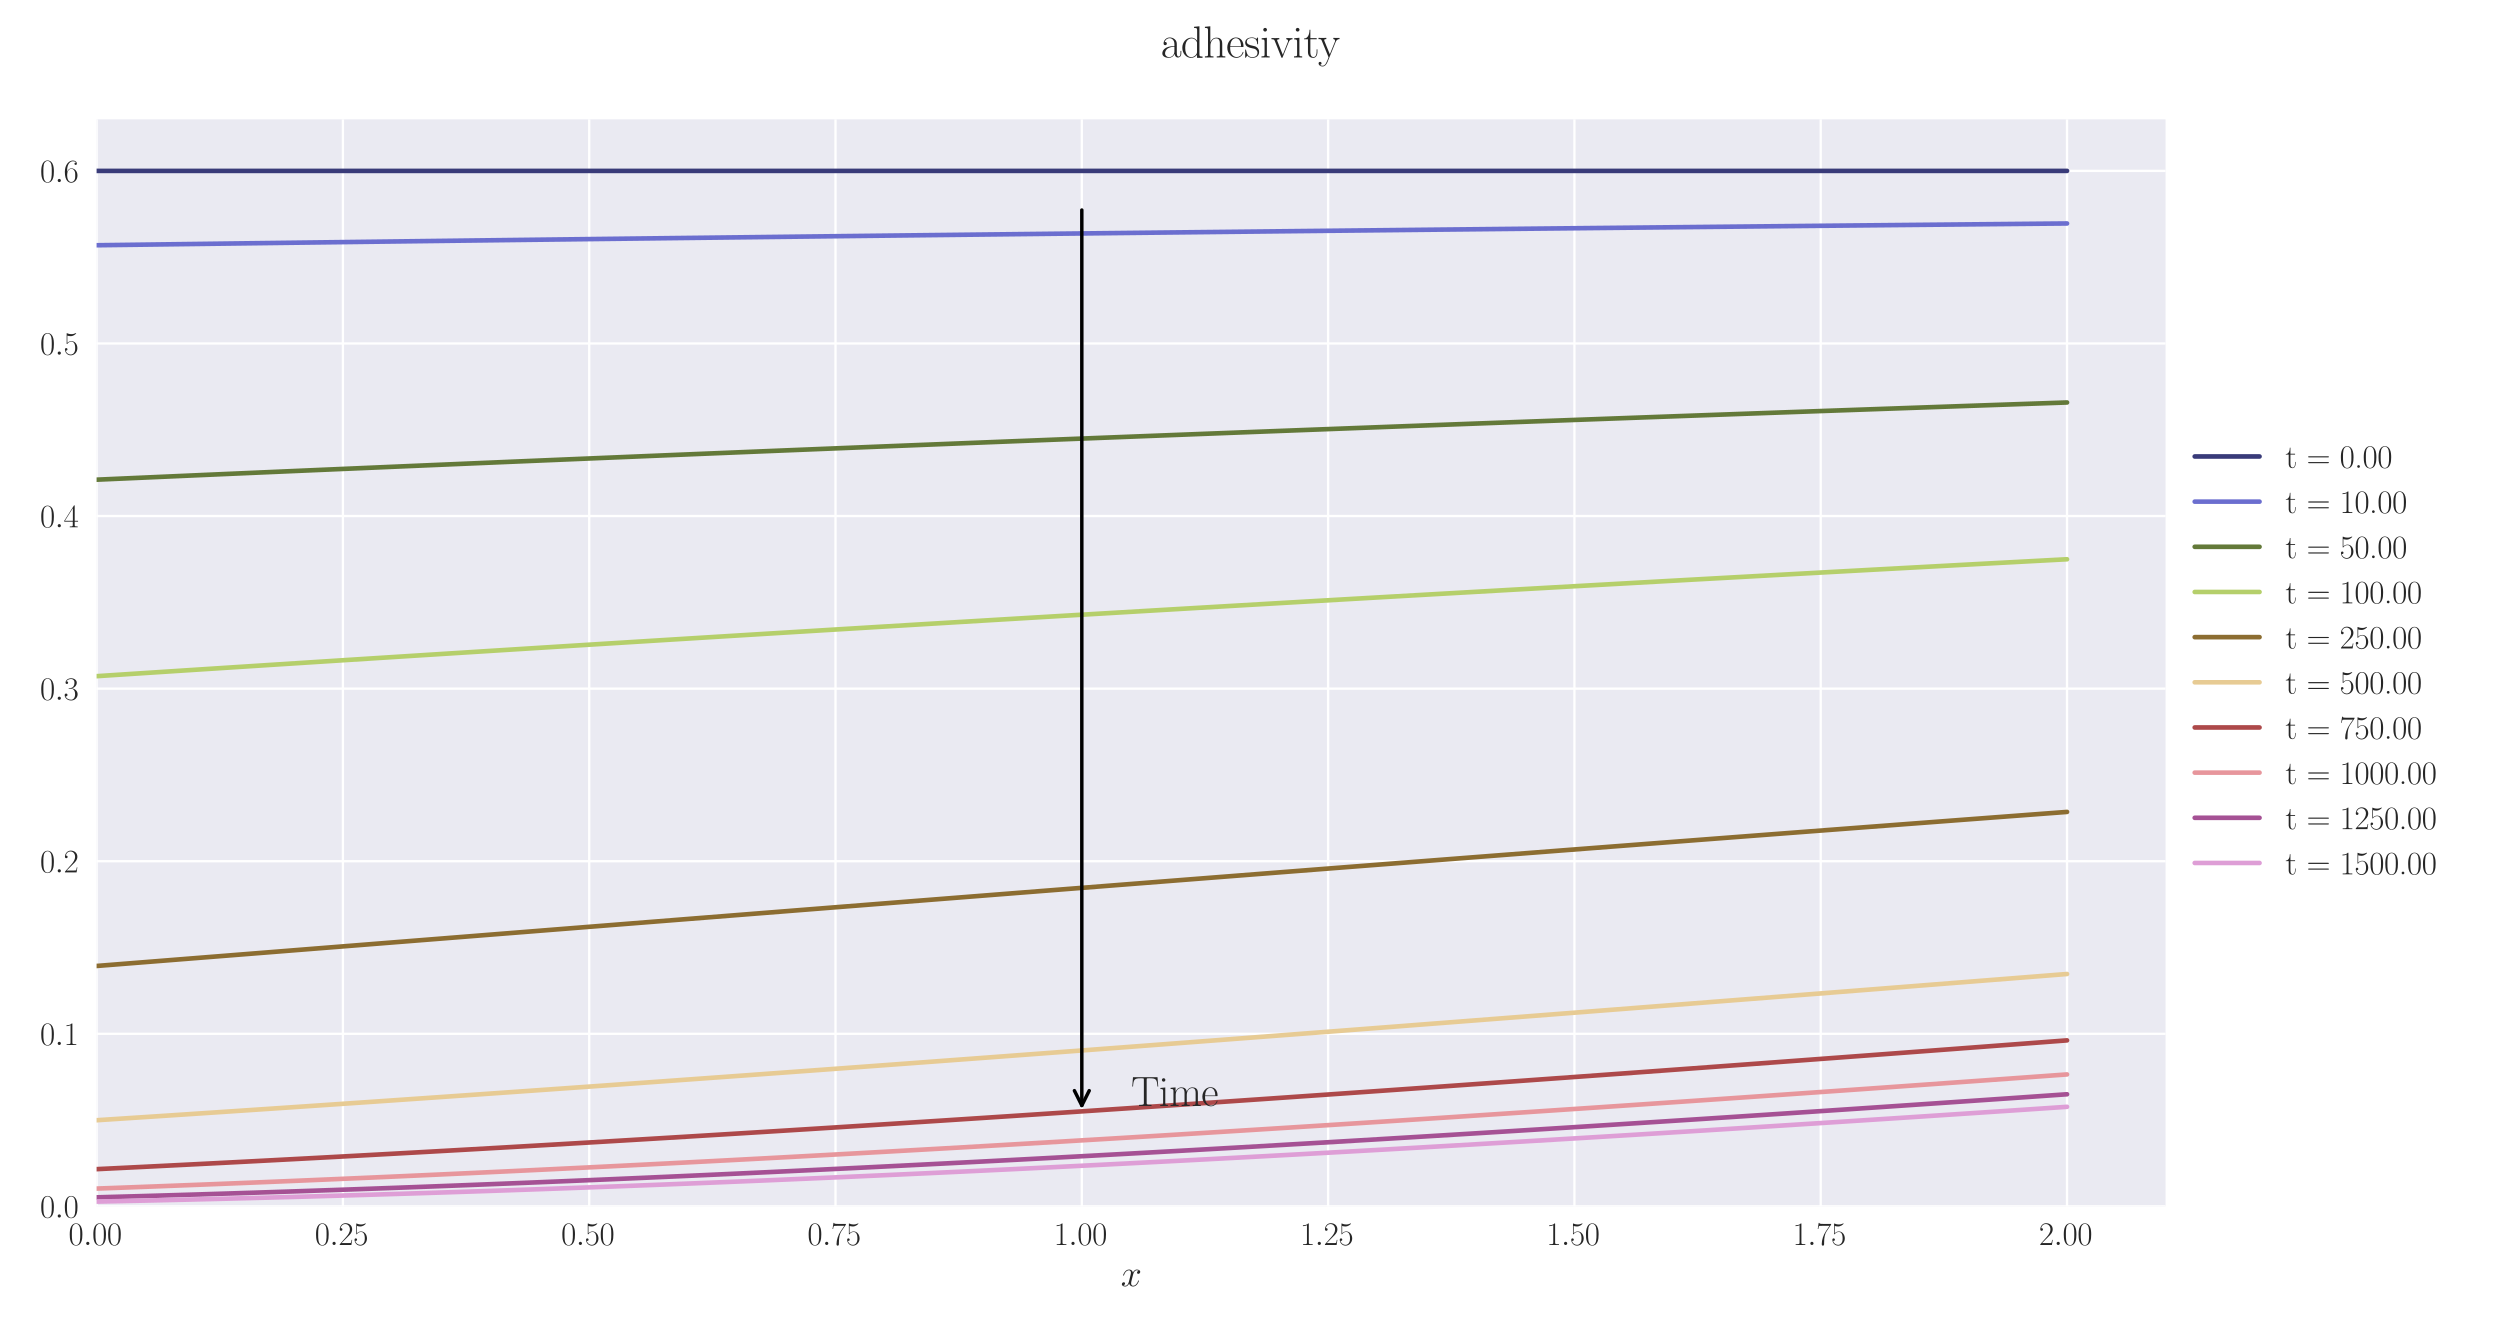 <?xml version="1.0" encoding="utf-8" standalone="no"?>
<!DOCTYPE svg PUBLIC "-//W3C//DTD SVG 1.1//EN"
  "http://www.w3.org/Graphics/SVG/1.1/DTD/svg11.dtd">
<svg xmlns:xlink="http://www.w3.org/1999/xlink" width="1080pt" height="576pt" viewBox="0 0 1080 576" xmlns="http://www.w3.org/2000/svg" version="1.1">
 <defs>
  <style type="text/css">*{stroke-linejoin: round; stroke-linecap: butt}</style>
 </defs>
 <g id="figure_1">
  <g id="patch_1">
   <path d="M 0 576 
L 1080 576 
L 1080 0 
L 0 0 
z
" style="fill: #ffffff"/>
  </g>
  <g id="axes_1">
   <g id="patch_2">
    <path d="M 41.731 521.153 
L 935.518 521.153 
L 935.518 51.564 
L 41.731 51.564 
z
" style="fill: #eaeaf2"/>
   </g>
   <g id="matplotlib.axis_1">
    <g id="xtick_1">
     <g id="line2d_1">
      <path d="M 41.731 521.153 
L 41.731 51.564 
" clip-path="url(#pbafe7e9261)" style="fill: none; stroke: #ffffff; stroke-linecap: round"/>
     </g>
     <g id="line2d_2"/>
     <g id="text_1">
      <!-- $\mathdefault{0.00}$ -->
      <g style="fill: #262626" transform="translate(29.591 537.839) scale(0.14 -0.14)">
       <defs>
        <path id="CMR17-30" d="M 2688 2025 
C 2688 2416 2682 3080 2413 3591 
C 2176 4039 1798 4198 1466 4198 
C 1158 4198 768 4058 525 3597 
C 269 3118 243 2524 243 2025 
C 243 1661 250 1106 448 619 
C 723 -39 1216 -128 1466 -128 
C 1760 -128 2208 -7 2470 600 
C 2662 1042 2688 1559 2688 2025 
z
M 1466 -26 
C 1056 -26 813 325 723 812 
C 653 1188 653 1738 653 2096 
C 653 2588 653 2997 736 3387 
C 858 3929 1216 4096 1466 4096 
C 1728 4096 2067 3923 2189 3400 
C 2272 3036 2278 2607 2278 2096 
C 2278 1680 2278 1169 2202 792 
C 2067 95 1690 -26 1466 -26 
z
" transform="scale(0.016)"/>
        <path id="CMMI12-3a" d="M 1178 307 
C 1178 492 1024 619 870 619 
C 685 619 557 466 557 313 
C 557 128 710 0 864 0 
C 1050 0 1178 153 1178 307 
z
" transform="scale(0.016)"/>
       </defs>
       <use xlink:href="#CMR17-30" transform="scale(0.996)"/>
       <use xlink:href="#CMMI12-3a" transform="translate(45.69 0) scale(0.996)"/>
       <use xlink:href="#CMR17-30" transform="translate(72.788 0) scale(0.996)"/>
       <use xlink:href="#CMR17-30" transform="translate(118.478 0) scale(0.996)"/>
      </g>
     </g>
    </g>
    <g id="xtick_2">
     <g id="line2d_3">
      <path d="M 148.134 521.153 
L 148.134 51.564 
" clip-path="url(#pbafe7e9261)" style="fill: none; stroke: #ffffff; stroke-linecap: round"/>
     </g>
     <g id="line2d_4"/>
     <g id="text_2">
      <!-- $\mathdefault{0.25}$ -->
      <g style="fill: #262626" transform="translate(135.994 537.839) scale(0.14 -0.14)">
       <defs>
        <path id="CMR17-32" d="M 2669 989 
L 2554 989 
C 2490 536 2438 459 2413 420 
C 2381 369 1920 369 1830 369 
L 602 369 
C 832 619 1280 1072 1824 1597 
C 2214 1967 2669 2402 2669 3035 
C 2669 3790 2067 4224 1395 4224 
C 691 4224 262 3604 262 3030 
C 262 2780 448 2748 525 2748 
C 589 2748 781 2787 781 3010 
C 781 3207 614 3264 525 3264 
C 486 3264 448 3258 422 3245 
C 544 3790 915 4058 1306 4058 
C 1862 4058 2227 3617 2227 3035 
C 2227 2479 1901 2000 1536 1584 
L 262 146 
L 262 0 
L 2515 0 
L 2669 989 
z
" transform="scale(0.016)"/>
        <path id="CMR17-35" d="M 730 3692 
C 794 3666 1056 3584 1325 3584 
C 1920 3584 2246 3911 2432 4100 
C 2432 4157 2432 4192 2394 4192 
C 2387 4192 2374 4192 2323 4163 
C 2099 4058 1837 3973 1517 3973 
C 1325 3973 1037 3999 723 4139 
C 653 4171 640 4171 634 4171 
C 602 4171 595 4164 595 4037 
L 595 2203 
C 595 2089 595 2057 659 2057 
C 691 2057 704 2070 736 2114 
C 941 2401 1222 2522 1542 2522 
C 1766 2522 2246 2382 2246 1289 
C 2246 1085 2246 715 2054 421 
C 1894 159 1645 25 1370 25 
C 947 25 518 320 403 814 
C 429 807 480 795 506 795 
C 589 795 749 840 749 1038 
C 749 1210 627 1280 506 1280 
C 358 1280 262 1190 262 1011 
C 262 454 704 -128 1382 -128 
C 2042 -128 2669 440 2669 1264 
C 2669 2030 2170 2624 1549 2624 
C 1222 2624 947 2503 730 2274 
L 730 3692 
z
" transform="scale(0.016)"/>
       </defs>
       <use xlink:href="#CMR17-30" transform="scale(0.996)"/>
       <use xlink:href="#CMMI12-3a" transform="translate(45.69 0) scale(0.996)"/>
       <use xlink:href="#CMR17-32" transform="translate(72.788 0) scale(0.996)"/>
       <use xlink:href="#CMR17-35" transform="translate(118.478 0) scale(0.996)"/>
      </g>
     </g>
    </g>
    <g id="xtick_3">
     <g id="line2d_5">
      <path d="M 254.537 521.153 
L 254.537 51.564 
" clip-path="url(#pbafe7e9261)" style="fill: none; stroke: #ffffff; stroke-linecap: round"/>
     </g>
     <g id="line2d_6"/>
     <g id="text_3">
      <!-- $\mathdefault{0.50}$ -->
      <g style="fill: #262626" transform="translate(242.397 537.839) scale(0.14 -0.14)">
       <use xlink:href="#CMR17-30" transform="scale(0.996)"/>
       <use xlink:href="#CMMI12-3a" transform="translate(45.69 0) scale(0.996)"/>
       <use xlink:href="#CMR17-35" transform="translate(72.788 0) scale(0.996)"/>
       <use xlink:href="#CMR17-30" transform="translate(118.478 0) scale(0.996)"/>
      </g>
     </g>
    </g>
    <g id="xtick_4">
     <g id="line2d_7">
      <path d="M 360.94 521.153 
L 360.94 51.564 
" clip-path="url(#pbafe7e9261)" style="fill: none; stroke: #ffffff; stroke-linecap: round"/>
     </g>
     <g id="line2d_8"/>
     <g id="text_4">
      <!-- $\mathdefault{0.75}$ -->
      <g style="fill: #262626" transform="translate(348.801 537.839) scale(0.14 -0.14)">
       <defs>
        <path id="CMR17-37" d="M 2886 3941 
L 2886 4081 
L 1382 4081 
C 634 4081 621 4165 595 4288 
L 480 4288 
L 294 3094 
L 410 3094 
C 429 3215 474 3540 550 3661 
C 589 3712 1062 3712 1171 3712 
L 2579 3712 
L 1869 2661 
C 1395 1954 1069 999 1069 165 
C 1069 89 1069 -128 1299 -128 
C 1530 -128 1530 89 1530 171 
L 1530 465 
C 1530 1508 1709 2196 2003 2636 
L 2886 3941 
z
" transform="scale(0.016)"/>
       </defs>
       <use xlink:href="#CMR17-30" transform="scale(0.996)"/>
       <use xlink:href="#CMMI12-3a" transform="translate(45.69 0) scale(0.996)"/>
       <use xlink:href="#CMR17-37" transform="translate(72.788 0) scale(0.996)"/>
       <use xlink:href="#CMR17-35" transform="translate(118.478 0) scale(0.996)"/>
      </g>
     </g>
    </g>
    <g id="xtick_5">
     <g id="line2d_9">
      <path d="M 467.343 521.153 
L 467.343 51.564 
" clip-path="url(#pbafe7e9261)" style="fill: none; stroke: #ffffff; stroke-linecap: round"/>
     </g>
     <g id="line2d_10"/>
     <g id="text_5">
      <!-- $\mathdefault{1.00}$ -->
      <g style="fill: #262626" transform="translate(455.204 537.839) scale(0.14 -0.14)">
       <defs>
        <path id="CMR17-31" d="M 1702 4058 
C 1702 4192 1696 4192 1606 4192 
C 1357 3916 979 3827 621 3827 
C 602 3827 570 3827 563 3808 
C 557 3795 557 3782 557 3648 
C 755 3648 1088 3686 1344 3839 
L 1344 461 
C 1344 236 1331 160 781 160 
L 589 160 
L 589 0 
C 896 0 1216 0 1523 0 
C 1830 0 2150 0 2458 0 
L 2458 160 
L 2266 160 
C 1715 160 1702 230 1702 458 
L 1702 4058 
z
" transform="scale(0.016)"/>
       </defs>
       <use xlink:href="#CMR17-31" transform="scale(0.996)"/>
       <use xlink:href="#CMMI12-3a" transform="translate(45.69 0) scale(0.996)"/>
       <use xlink:href="#CMR17-30" transform="translate(72.788 0) scale(0.996)"/>
       <use xlink:href="#CMR17-30" transform="translate(118.478 0) scale(0.996)"/>
      </g>
     </g>
    </g>
    <g id="xtick_6">
     <g id="line2d_11">
      <path d="M 573.747 521.153 
L 573.747 51.564 
" clip-path="url(#pbafe7e9261)" style="fill: none; stroke: #ffffff; stroke-linecap: round"/>
     </g>
     <g id="line2d_12"/>
     <g id="text_6">
      <!-- $\mathdefault{1.25}$ -->
      <g style="fill: #262626" transform="translate(561.607 537.839) scale(0.14 -0.14)">
       <use xlink:href="#CMR17-31" transform="scale(0.996)"/>
       <use xlink:href="#CMMI12-3a" transform="translate(45.69 0) scale(0.996)"/>
       <use xlink:href="#CMR17-32" transform="translate(72.788 0) scale(0.996)"/>
       <use xlink:href="#CMR17-35" transform="translate(118.478 0) scale(0.996)"/>
      </g>
     </g>
    </g>
    <g id="xtick_7">
     <g id="line2d_13">
      <path d="M 680.15 521.153 
L 680.15 51.564 
" clip-path="url(#pbafe7e9261)" style="fill: none; stroke: #ffffff; stroke-linecap: round"/>
     </g>
     <g id="line2d_14"/>
     <g id="text_7">
      <!-- $\mathdefault{1.50}$ -->
      <g style="fill: #262626" transform="translate(668.01 537.839) scale(0.14 -0.14)">
       <use xlink:href="#CMR17-31" transform="scale(0.996)"/>
       <use xlink:href="#CMMI12-3a" transform="translate(45.69 0) scale(0.996)"/>
       <use xlink:href="#CMR17-35" transform="translate(72.788 0) scale(0.996)"/>
       <use xlink:href="#CMR17-30" transform="translate(118.478 0) scale(0.996)"/>
      </g>
     </g>
    </g>
    <g id="xtick_8">
     <g id="line2d_15">
      <path d="M 786.553 521.153 
L 786.553 51.564 
" clip-path="url(#pbafe7e9261)" style="fill: none; stroke: #ffffff; stroke-linecap: round"/>
     </g>
     <g id="line2d_16"/>
     <g id="text_8">
      <!-- $\mathdefault{1.75}$ -->
      <g style="fill: #262626" transform="translate(774.414 537.839) scale(0.14 -0.14)">
       <use xlink:href="#CMR17-31" transform="scale(0.996)"/>
       <use xlink:href="#CMMI12-3a" transform="translate(45.69 0) scale(0.996)"/>
       <use xlink:href="#CMR17-37" transform="translate(72.788 0) scale(0.996)"/>
       <use xlink:href="#CMR17-35" transform="translate(118.478 0) scale(0.996)"/>
      </g>
     </g>
    </g>
    <g id="xtick_9">
     <g id="line2d_17">
      <path d="M 892.956 521.153 
L 892.956 51.564 
" clip-path="url(#pbafe7e9261)" style="fill: none; stroke: #ffffff; stroke-linecap: round"/>
     </g>
     <g id="line2d_18"/>
     <g id="text_9">
      <!-- $\mathdefault{2.00}$ -->
      <g style="fill: #262626" transform="translate(880.817 537.839) scale(0.14 -0.14)">
       <use xlink:href="#CMR17-32" transform="scale(0.996)"/>
       <use xlink:href="#CMMI12-3a" transform="translate(45.69 0) scale(0.996)"/>
       <use xlink:href="#CMR17-30" transform="translate(72.788 0) scale(0.996)"/>
       <use xlink:href="#CMR17-30" transform="translate(118.478 0) scale(0.996)"/>
      </g>
     </g>
    </g>
    <g id="text_10">
     <!-- $x$ -->
     <g style="fill: #262626" transform="translate(484.189 555.621) scale(0.16 -0.16)">
      <defs>
       <path id="CMMI12-78" d="M 3034 2606 
C 2829 2567 2752 2414 2752 2293 
C 2752 2139 2874 2088 2963 2088 
C 3155 2088 3290 2254 3290 2427 
C 3290 2695 2982 2816 2714 2816 
C 2323 2816 2106 2433 2048 2312 
C 1901 2816 1504 2816 1389 2816 
C 736 2816 390 1980 390 1839 
C 390 1814 416 1782 461 1782 
C 512 1782 525 1820 538 1846 
C 755 2555 1184 2689 1370 2689 
C 1658 2689 1715 2420 1715 2267 
C 1715 2127 1677 1980 1600 1673 
L 1382 798 
C 1286 415 1101 64 762 64 
C 730 64 570 64 435 147 
C 666 192 717 383 717 460 
C 717 588 621 664 499 664 
C 346 664 179 530 179 326 
C 179 57 480 -64 755 -64 
C 1062 -64 1280 179 1414 441 
C 1517 64 1837 -64 2074 -64 
C 2726 -64 3072 773 3072 913 
C 3072 945 3046 971 3008 971 
C 2950 971 2944 939 2925 888 
C 2752 326 2381 64 2093 64 
C 1869 64 1747 230 1747 492 
C 1747 632 1773 734 1875 1156 
L 2099 2024 
C 2195 2408 2413 2689 2707 2689 
C 2720 2689 2899 2689 3034 2606 
z
" transform="scale(0.016)"/>
      </defs>
      <use xlink:href="#CMMI12-78" transform="scale(0.996)"/>
     </g>
    </g>
   </g>
   <g id="matplotlib.axis_2">
    <g id="ytick_1">
     <g id="line2d_19">
      <path d="M 41.731 521.153 
L 935.518 521.153 
" clip-path="url(#pbafe7e9261)" style="fill: none; stroke: #ffffff; stroke-linecap: round"/>
     </g>
     <g id="line2d_20"/>
     <g id="text_11">
      <!-- $\mathdefault{0.0}$ -->
      <g style="fill: #262626" transform="translate(17.28 525.996) scale(0.14 -0.14)">
       <use xlink:href="#CMR17-30" transform="scale(0.996)"/>
       <use xlink:href="#CMMI12-3a" transform="translate(45.69 0) scale(0.996)"/>
       <use xlink:href="#CMR17-30" transform="translate(72.788 0) scale(0.996)"/>
      </g>
     </g>
    </g>
    <g id="ytick_2">
     <g id="line2d_21">
      <path d="M 41.731 446.599 
L 935.518 446.599 
" clip-path="url(#pbafe7e9261)" style="fill: none; stroke: #ffffff; stroke-linecap: round"/>
     </g>
     <g id="line2d_22"/>
     <g id="text_12">
      <!-- $\mathdefault{0.1}$ -->
      <g style="fill: #262626" transform="translate(17.28 451.442) scale(0.14 -0.14)">
       <use xlink:href="#CMR17-30" transform="scale(0.996)"/>
       <use xlink:href="#CMMI12-3a" transform="translate(45.69 0) scale(0.996)"/>
       <use xlink:href="#CMR17-31" transform="translate(72.788 0) scale(0.996)"/>
      </g>
     </g>
    </g>
    <g id="ytick_3">
     <g id="line2d_23">
      <path d="M 41.731 372.044 
L 935.518 372.044 
" clip-path="url(#pbafe7e9261)" style="fill: none; stroke: #ffffff; stroke-linecap: round"/>
     </g>
     <g id="line2d_24"/>
     <g id="text_13">
      <!-- $\mathdefault{0.2}$ -->
      <g style="fill: #262626" transform="translate(17.28 376.887) scale(0.14 -0.14)">
       <use xlink:href="#CMR17-30" transform="scale(0.996)"/>
       <use xlink:href="#CMMI12-3a" transform="translate(45.69 0) scale(0.996)"/>
       <use xlink:href="#CMR17-32" transform="translate(72.788 0) scale(0.996)"/>
      </g>
     </g>
    </g>
    <g id="ytick_4">
     <g id="line2d_25">
      <path d="M 41.731 297.49 
L 935.518 297.49 
" clip-path="url(#pbafe7e9261)" style="fill: none; stroke: #ffffff; stroke-linecap: round"/>
     </g>
     <g id="line2d_26"/>
     <g id="text_14">
      <!-- $\mathdefault{0.3}$ -->
      <g style="fill: #262626" transform="translate(17.28 302.333) scale(0.14 -0.14)">
       <defs>
        <path id="CMR17-33" d="M 1414 2157 
C 1984 2157 2234 1662 2234 1090 
C 2234 320 1824 25 1453 25 
C 1114 25 563 194 390 693 
C 422 680 454 680 486 680 
C 640 680 755 782 755 948 
C 755 1133 614 1216 486 1216 
C 378 1216 211 1165 211 926 
C 211 335 787 -128 1466 -128 
C 2176 -128 2720 430 2720 1085 
C 2720 1707 2208 2157 1600 2227 
C 2086 2328 2554 2756 2554 3329 
C 2554 3820 2048 4179 1472 4179 
C 890 4179 378 3829 378 3329 
C 378 3110 544 3072 627 3072 
C 762 3072 877 3155 877 3321 
C 877 3486 762 3569 627 3569 
C 602 3569 570 3569 544 3557 
C 730 3959 1235 4032 1459 4032 
C 1683 4032 2106 3925 2106 3320 
C 2106 3143 2080 2828 1862 2550 
C 1670 2304 1453 2304 1242 2284 
C 1210 2284 1062 2269 1037 2269 
C 992 2263 966 2257 966 2208 
C 966 2163 973 2157 1101 2157 
L 1414 2157 
z
" transform="scale(0.016)"/>
       </defs>
       <use xlink:href="#CMR17-30" transform="scale(0.996)"/>
       <use xlink:href="#CMMI12-3a" transform="translate(45.69 0) scale(0.996)"/>
       <use xlink:href="#CMR17-33" transform="translate(72.788 0) scale(0.996)"/>
      </g>
     </g>
    </g>
    <g id="ytick_5">
     <g id="line2d_27">
      <path d="M 41.731 222.936 
L 935.518 222.936 
" clip-path="url(#pbafe7e9261)" style="fill: none; stroke: #ffffff; stroke-linecap: round"/>
     </g>
     <g id="line2d_28"/>
     <g id="text_15">
      <!-- $\mathdefault{0.4}$ -->
      <g style="fill: #262626" transform="translate(17.28 227.779) scale(0.14 -0.14)">
       <defs>
        <path id="CMR17-34" d="M 2150 4122 
C 2150 4256 2144 4256 2029 4256 
L 128 1254 
L 128 1088 
L 1779 1088 
L 1779 457 
C 1779 224 1766 160 1318 160 
L 1197 160 
L 1197 0 
C 1402 0 1747 0 1965 0 
C 2182 0 2528 0 2733 0 
L 2733 160 
L 2611 160 
C 2163 160 2150 224 2150 457 
L 2150 1088 
L 2803 1088 
L 2803 1254 
L 2150 1254 
L 2150 4122 
z
M 1798 3703 
L 1798 1254 
L 256 1254 
L 1798 3703 
z
" transform="scale(0.016)"/>
       </defs>
       <use xlink:href="#CMR17-30" transform="scale(0.996)"/>
       <use xlink:href="#CMMI12-3a" transform="translate(45.69 0) scale(0.996)"/>
       <use xlink:href="#CMR17-34" transform="translate(72.788 0) scale(0.996)"/>
      </g>
     </g>
    </g>
    <g id="ytick_6">
     <g id="line2d_29">
      <path d="M 41.731 148.382 
L 935.518 148.382 
" clip-path="url(#pbafe7e9261)" style="fill: none; stroke: #ffffff; stroke-linecap: round"/>
     </g>
     <g id="line2d_30"/>
     <g id="text_16">
      <!-- $\mathdefault{0.5}$ -->
      <g style="fill: #262626" transform="translate(17.28 153.225) scale(0.14 -0.14)">
       <use xlink:href="#CMR17-30" transform="scale(0.996)"/>
       <use xlink:href="#CMMI12-3a" transform="translate(45.69 0) scale(0.996)"/>
       <use xlink:href="#CMR17-35" transform="translate(72.788 0) scale(0.996)"/>
      </g>
     </g>
    </g>
    <g id="ytick_7">
     <g id="line2d_31">
      <path d="M 41.731 73.827 
L 935.518 73.827 
" clip-path="url(#pbafe7e9261)" style="fill: none; stroke: #ffffff; stroke-linecap: round"/>
     </g>
     <g id="line2d_32"/>
     <g id="text_17">
      <!-- $\mathdefault{0.6}$ -->
      <g style="fill: #262626" transform="translate(17.28 78.67) scale(0.14 -0.14)">
       <defs>
        <path id="CMR17-36" d="M 678 2176 
C 678 3690 1395 4032 1811 4032 
C 1946 4032 2272 4009 2400 3776 
C 2298 3776 2106 3776 2106 3553 
C 2106 3381 2246 3323 2336 3323 
C 2394 3323 2566 3348 2566 3560 
C 2566 3954 2246 4179 1805 4179 
C 1043 4179 243 3390 243 1984 
C 243 253 966 -128 1478 -128 
C 2099 -128 2688 427 2688 1283 
C 2688 2081 2170 2662 1517 2662 
C 1126 2662 838 2407 678 1960 
L 678 2176 
z
M 1478 25 
C 691 25 691 1200 691 1436 
C 691 1896 909 2560 1504 2560 
C 1613 2560 1926 2560 2138 2120 
C 2253 1870 2253 1609 2253 1289 
C 2253 944 2253 690 2118 434 
C 1978 171 1773 25 1478 25 
z
" transform="scale(0.016)"/>
       </defs>
       <use xlink:href="#CMR17-30" transform="scale(0.996)"/>
       <use xlink:href="#CMMI12-3a" transform="translate(45.69 0) scale(0.996)"/>
       <use xlink:href="#CMR17-36" transform="translate(72.788 0) scale(0.996)"/>
      </g>
     </g>
    </g>
   </g>
   <g id="line2d_33">
    <path d="M 41.731 73.827 
L 50.243 73.827 
L 58.755 73.827 
L 67.267 73.827 
L 75.78 73.827 
L 84.292 73.827 
L 92.804 73.827 
L 101.316 73.827 
L 109.829 73.827 
L 118.341 73.827 
L 126.853 73.827 
L 135.365 73.827 
L 143.878 73.827 
L 152.39 73.827 
L 160.902 73.827 
L 169.414 73.827 
L 177.927 73.827 
L 186.439 73.827 
L 194.951 73.827 
L 203.463 73.827 
L 211.976 73.827 
L 220.488 73.827 
L 229 73.827 
L 237.513 73.827 
L 246.025 73.827 
L 254.537 73.827 
L 263.049 73.827 
L 271.562 73.827 
L 280.074 73.827 
L 288.586 73.827 
L 297.098 73.827 
L 305.611 73.827 
L 314.123 73.827 
L 322.635 73.827 
L 331.147 73.827 
L 339.66 73.827 
L 348.172 73.827 
L 356.684 73.827 
L 365.196 73.827 
L 373.709 73.827 
L 382.221 73.827 
L 390.733 73.827 
L 399.245 73.827 
L 407.758 73.827 
L 416.27 73.827 
L 424.782 73.827 
L 433.294 73.827 
L 441.807 73.827 
L 450.319 73.827 
L 458.831 73.827 
L 467.343 73.827 
L 475.856 73.827 
L 484.368 73.827 
L 492.88 73.827 
L 501.393 73.827 
L 509.905 73.827 
L 518.417 73.827 
L 526.929 73.827 
L 535.442 73.827 
L 543.954 73.827 
L 552.466 73.827 
L 560.978 73.827 
L 569.491 73.827 
L 578.003 73.827 
L 586.515 73.827 
L 595.027 73.827 
L 603.54 73.827 
L 612.052 73.827 
L 620.564 73.827 
L 629.076 73.827 
L 637.589 73.827 
L 646.101 73.827 
L 654.613 73.827 
L 663.125 73.827 
L 671.638 73.827 
L 680.15 73.827 
L 688.662 73.827 
L 697.174 73.827 
L 705.687 73.827 
L 714.199 73.827 
L 722.711 73.827 
L 731.223 73.827 
L 739.736 73.827 
L 748.248 73.827 
L 756.76 73.827 
L 765.273 73.827 
L 773.785 73.827 
L 782.297 73.827 
L 790.809 73.827 
L 799.322 73.827 
L 807.834 73.827 
L 816.346 73.827 
L 824.858 73.827 
L 833.371 73.827 
L 841.883 73.827 
L 850.395 73.827 
L 858.907 73.827 
L 867.42 73.827 
L 875.932 73.827 
L 884.444 73.827 
L 892.956 73.827 
" clip-path="url(#pbafe7e9261)" style="fill: none; stroke: #393b79; stroke-width: 2; stroke-linecap: round"/>
   </g>
   <g id="line2d_34">
    <path d="M 41.731 105.948 
L 50.243 105.838 
L 58.755 105.728 
L 67.267 105.618 
L 75.78 105.508 
L 84.292 105.399 
L 92.804 105.29 
L 101.316 105.181 
L 109.829 105.073 
L 118.341 104.965 
L 126.853 104.857 
L 135.365 104.75 
L 143.878 104.644 
L 152.39 104.537 
L 160.902 104.431 
L 169.414 104.326 
L 177.927 104.221 
L 186.439 104.116 
L 194.951 104.012 
L 203.463 103.908 
L 211.976 103.804 
L 220.488 103.701 
L 229 103.598 
L 237.513 103.496 
L 246.025 103.394 
L 254.537 103.292 
L 263.049 103.191 
L 271.562 103.09 
L 280.074 102.989 
L 288.586 102.889 
L 297.098 102.789 
L 305.611 102.69 
L 314.123 102.589 
L 322.635 102.49 
L 331.147 102.39 
L 339.66 102.291 
L 348.172 102.192 
L 356.684 102.094 
L 365.196 101.996 
L 373.709 101.898 
L 382.221 101.801 
L 390.733 101.704 
L 399.245 101.607 
L 407.758 101.511 
L 416.27 101.415 
L 424.782 101.32 
L 433.294 101.225 
L 441.807 101.13 
L 450.319 101.035 
L 458.831 100.941 
L 467.343 100.848 
L 475.856 100.754 
L 484.368 100.661 
L 492.88 100.568 
L 501.393 100.476 
L 509.905 100.384 
L 518.417 100.292 
L 526.929 100.201 
L 535.442 100.11 
L 543.954 100.019 
L 552.466 99.928 
L 560.978 99.838 
L 569.491 99.749 
L 578.003 99.659 
L 586.515 99.569 
L 595.027 99.48 
L 603.54 99.39 
L 612.052 99.301 
L 620.564 99.212 
L 629.076 99.124 
L 637.589 99.036 
L 646.101 98.948 
L 654.613 98.86 
L 663.125 98.773 
L 671.638 98.686 
L 680.15 98.6 
L 688.662 98.514 
L 697.174 98.428 
L 705.687 98.342 
L 714.199 98.257 
L 722.711 98.172 
L 731.223 98.087 
L 739.736 98.003 
L 748.248 97.919 
L 756.76 97.835 
L 765.273 97.752 
L 773.785 97.669 
L 782.297 97.586 
L 790.809 97.503 
L 799.322 97.421 
L 807.834 97.339 
L 816.346 97.258 
L 824.858 97.176 
L 833.371 97.095 
L 841.883 97.015 
L 850.395 96.934 
L 858.907 96.854 
L 867.42 96.774 
L 875.932 96.695 
L 884.444 96.615 
L 892.956 96.536 
" clip-path="url(#pbafe7e9261)" style="fill: none; stroke: #6b6ecf; stroke-width: 2; stroke-linecap: round"/>
   </g>
   <g id="line2d_35">
    <path d="M 41.731 207.226 
L 50.243 206.849 
L 58.755 206.474 
L 67.267 206.097 
L 75.78 205.721 
L 84.292 205.347 
L 92.804 204.974 
L 101.316 204.603 
L 109.829 204.232 
L 118.341 203.861 
L 126.853 203.491 
L 135.365 203.123 
L 143.878 202.756 
L 152.39 202.391 
L 160.902 202.024 
L 169.414 201.658 
L 177.927 201.294 
L 186.439 200.932 
L 194.951 200.571 
L 203.463 200.21 
L 211.976 199.849 
L 220.488 199.49 
L 229 199.131 
L 237.513 198.775 
L 246.025 198.42 
L 254.537 198.063 
L 263.049 197.708 
L 271.562 197.354 
L 280.074 197.001 
L 288.586 196.65 
L 297.098 196.3 
L 305.611 195.949 
L 314.123 195.599 
L 322.635 195.25 
L 331.147 194.903 
L 339.66 194.557 
L 348.172 194.213 
L 356.684 193.867 
L 365.196 193.523 
L 373.709 193.179 
L 382.221 192.837 
L 390.733 192.497 
L 399.245 192.158 
L 407.758 191.818 
L 416.27 191.478 
L 424.782 191.14 
L 433.294 190.803 
L 441.807 190.468 
L 450.319 190.134 
L 458.831 189.8 
L 467.343 189.466 
L 475.856 189.132 
L 484.368 188.801 
L 492.88 188.47 
L 501.393 188.141 
L 509.905 187.814 
L 518.417 187.484 
L 526.929 187.156 
L 535.442 186.829 
L 543.954 186.504 
L 552.466 186.18 
L 560.978 185.857 
L 569.491 185.535 
L 578.003 185.211 
L 586.515 184.889 
L 595.027 184.568 
L 603.54 184.249 
L 612.052 183.93 
L 620.564 183.613 
L 629.076 183.297 
L 637.589 182.979 
L 646.101 182.663 
L 654.613 182.348 
L 663.125 182.034 
L 671.638 181.722 
L 680.15 181.411 
L 688.662 181.1 
L 697.174 180.789 
L 705.687 180.478 
L 714.199 180.169 
L 722.711 179.861 
L 731.223 179.554 
L 739.736 179.249 
L 748.248 178.944 
L 756.76 178.638 
L 765.273 178.333 
L 773.785 178.03 
L 782.297 177.727 
L 790.809 177.426 
L 799.322 177.126 
L 807.834 176.827 
L 816.346 176.528 
L 824.858 176.229 
L 833.371 175.93 
L 841.883 175.633 
L 850.395 175.337 
L 858.907 175.043 
L 867.42 174.749 
L 875.932 174.456 
L 884.444 174.163 
L 892.956 173.87 
" clip-path="url(#pbafe7e9261)" style="fill: none; stroke: #637939; stroke-width: 2; stroke-linecap: round"/>
   </g>
   <g id="line2d_36">
    <path d="M 41.731 292.112 
L 50.243 291.556 
L 58.755 291 
L 67.267 290.446 
L 75.78 289.892 
L 84.292 289.34 
L 92.804 288.789 
L 101.316 288.238 
L 109.829 287.69 
L 118.341 287.14 
L 126.853 286.594 
L 135.365 286.047 
L 143.878 285.502 
L 152.39 284.958 
L 160.902 284.414 
L 169.414 283.873 
L 177.927 283.331 
L 186.439 282.792 
L 194.951 282.252 
L 203.463 281.714 
L 211.976 281.178 
L 220.488 280.641 
L 229 280.107 
L 237.513 279.573 
L 246.025 279.04 
L 254.537 278.509 
L 263.049 277.978 
L 271.562 277.449 
L 280.074 276.92 
L 288.586 276.392 
L 297.098 275.867 
L 305.611 275.34 
L 314.123 274.816 
L 322.635 274.293 
L 331.147 273.77 
L 339.66 273.249 
L 348.172 272.729 
L 356.684 272.209 
L 365.196 271.692 
L 373.709 271.174 
L 382.221 270.658 
L 390.733 270.144 
L 399.245 269.629 
L 407.758 269.117 
L 416.27 268.605 
L 424.782 268.093 
L 433.294 267.584 
L 441.807 267.075 
L 450.319 266.567 
L 458.831 266.062 
L 467.343 265.555 
L 475.856 265.05 
L 484.368 264.548 
L 492.88 264.044 
L 501.393 263.543 
L 509.905 263.044 
L 518.417 262.543 
L 526.929 262.045 
L 535.442 261.549 
L 543.954 261.051 
L 552.466 260.556 
L 560.978 260.064 
L 569.491 259.569 
L 578.003 259.077 
L 586.515 258.588 
L 595.027 258.096 
L 603.54 257.607 
L 612.052 257.121 
L 620.564 256.633 
L 629.076 256.147 
L 637.589 255.663 
L 646.101 255.179 
L 654.613 254.695 
L 663.125 254.215 
L 671.638 253.734 
L 680.15 253.254 
L 688.662 252.776 
L 697.174 252.299 
L 705.687 251.821 
L 714.199 251.346 
L 722.711 250.873 
L 731.223 250.398 
L 739.736 249.926 
L 748.248 249.455 
L 756.76 248.985 
L 765.273 248.515 
L 773.785 248.047 
L 782.297 247.581 
L 790.809 247.113 
L 799.322 246.648 
L 807.834 246.185 
L 816.346 245.722 
L 824.858 245.259 
L 833.371 244.798 
L 841.883 244.339 
L 850.395 243.879 
L 858.907 243.421 
L 867.42 242.965 
L 875.932 242.509 
L 884.444 242.053 
L 892.956 241.6 
" clip-path="url(#pbafe7e9261)" style="fill: none; stroke: #b5cf6b; stroke-width: 2; stroke-linecap: round"/>
   </g>
   <g id="line2d_37">
    <path d="M 41.731 417.3 
L 50.243 416.624 
L 58.755 415.947 
L 67.267 415.271 
L 75.78 414.594 
L 84.292 413.917 
L 92.804 413.241 
L 101.316 412.563 
L 109.829 411.887 
L 118.341 411.21 
L 126.853 410.532 
L 135.365 409.855 
L 143.878 409.178 
L 152.39 408.501 
L 160.902 407.824 
L 169.414 407.147 
L 177.927 406.47 
L 186.439 405.793 
L 194.951 405.116 
L 203.463 404.439 
L 211.976 403.762 
L 220.488 403.085 
L 229 402.409 
L 237.513 401.732 
L 246.025 401.056 
L 254.537 400.38 
L 263.049 399.704 
L 271.562 399.028 
L 280.074 398.352 
L 288.586 397.677 
L 297.098 397.001 
L 305.611 396.326 
L 314.123 395.651 
L 322.635 394.976 
L 331.147 394.302 
L 339.66 393.628 
L 348.172 392.954 
L 356.684 392.28 
L 365.196 391.607 
L 373.709 390.934 
L 382.221 390.261 
L 390.733 389.588 
L 399.245 388.916 
L 407.758 388.244 
L 416.27 387.573 
L 424.782 386.901 
L 433.294 386.231 
L 441.807 385.56 
L 450.319 384.89 
L 458.831 384.22 
L 467.343 383.551 
L 475.856 382.882 
L 484.368 382.213 
L 492.88 381.545 
L 501.393 380.877 
L 509.905 380.21 
L 518.417 379.543 
L 526.929 378.877 
L 535.442 378.211 
L 543.954 377.546 
L 552.466 376.881 
L 560.978 376.216 
L 569.491 375.552 
L 578.003 374.888 
L 586.515 374.225 
L 595.027 373.563 
L 603.54 372.901 
L 612.052 372.239 
L 620.564 371.578 
L 629.076 370.918 
L 637.589 370.258 
L 646.101 369.598 
L 654.613 368.94 
L 663.125 368.281 
L 671.638 367.624 
L 680.15 366.967 
L 688.662 366.31 
L 697.174 365.654 
L 705.687 364.999 
L 714.199 364.345 
L 722.711 363.691 
L 731.223 363.037 
L 739.736 362.384 
L 748.248 361.732 
L 756.76 361.08 
L 765.273 360.429 
L 773.785 359.779 
L 782.297 359.13 
L 790.809 358.481 
L 799.322 357.833 
L 807.834 357.185 
L 816.346 356.538 
L 824.858 355.892 
L 833.371 355.246 
L 841.883 354.601 
L 850.395 353.957 
L 858.907 353.314 
L 867.42 352.671 
L 875.932 352.029 
L 884.444 351.388 
L 892.956 350.747 
" clip-path="url(#pbafe7e9261)" style="fill: none; stroke: #8c6d31; stroke-width: 2; stroke-linecap: round"/>
   </g>
   <g id="line2d_38">
    <path d="M 41.731 483.942 
L 50.243 483.387 
L 58.755 482.83 
L 67.267 482.27 
L 75.78 481.708 
L 84.292 481.143 
L 92.804 480.576 
L 101.316 480.007 
L 109.829 479.436 
L 118.341 478.863 
L 126.853 478.287 
L 135.365 477.709 
L 143.878 477.129 
L 152.39 476.547 
L 160.902 475.963 
L 169.414 475.377 
L 177.927 474.789 
L 186.439 474.199 
L 194.951 473.607 
L 203.463 473.013 
L 211.976 472.418 
L 220.488 471.82 
L 229 471.221 
L 237.513 470.619 
L 246.025 470.016 
L 254.537 469.412 
L 263.049 468.805 
L 271.562 468.197 
L 280.074 467.587 
L 288.586 466.976 
L 297.098 466.363 
L 305.611 465.748 
L 314.123 465.132 
L 322.635 464.514 
L 331.147 463.894 
L 339.66 463.274 
L 348.172 462.651 
L 356.684 462.028 
L 365.196 461.402 
L 373.709 460.776 
L 382.221 460.148 
L 390.733 459.519 
L 399.245 458.888 
L 407.758 458.256 
L 416.27 457.623 
L 424.782 456.989 
L 433.294 456.353 
L 441.807 455.716 
L 450.319 455.078 
L 458.831 454.439 
L 467.343 453.799 
L 475.856 453.158 
L 484.368 452.515 
L 492.88 451.871 
L 501.393 451.227 
L 509.905 450.581 
L 518.417 449.934 
L 526.929 449.286 
L 535.442 448.638 
L 543.954 447.988 
L 552.466 447.338 
L 560.978 446.686 
L 569.491 446.034 
L 578.003 445.381 
L 586.515 444.726 
L 595.027 444.071 
L 603.54 443.416 
L 612.052 442.759 
L 620.564 442.102 
L 629.076 441.444 
L 637.589 440.785 
L 646.101 440.126 
L 654.613 439.466 
L 663.125 438.805 
L 671.638 438.143 
L 680.15 437.481 
L 688.662 436.818 
L 697.174 436.155 
L 705.687 435.491 
L 714.199 434.826 
L 722.711 434.161 
L 731.223 433.495 
L 739.736 432.829 
L 748.248 432.162 
L 756.76 431.495 
L 765.273 430.827 
L 773.785 430.159 
L 782.297 429.491 
L 790.809 428.822 
L 799.322 428.152 
L 807.834 427.482 
L 816.346 426.812 
L 824.858 426.142 
L 833.371 425.471 
L 841.883 424.799 
L 850.395 424.128 
L 858.907 423.456 
L 867.42 422.784 
L 875.932 422.112 
L 884.444 421.439 
L 892.956 420.766 
" clip-path="url(#pbafe7e9261)" style="fill: none; stroke: #e7cb94; stroke-width: 2; stroke-linecap: round"/>
   </g>
   <g id="line2d_39">
    <path d="M 41.731 505.075 
L 50.243 504.659 
L 58.755 504.239 
L 67.267 503.815 
L 75.78 503.387 
L 84.292 502.955 
L 92.804 502.519 
L 101.316 502.08 
L 109.829 501.636 
L 118.341 501.189 
L 126.853 500.738 
L 135.365 500.284 
L 143.878 499.826 
L 152.39 499.364 
L 160.902 498.899 
L 169.414 498.43 
L 177.927 497.958 
L 186.439 497.482 
L 194.951 497.003 
L 203.463 496.521 
L 211.976 496.035 
L 220.488 495.546 
L 229 495.054 
L 237.513 494.559 
L 246.025 494.06 
L 254.537 493.559 
L 263.049 493.054 
L 271.562 492.547 
L 280.074 492.036 
L 288.586 491.522 
L 297.098 491.006 
L 305.611 490.486 
L 314.123 489.964 
L 322.635 489.439 
L 331.147 488.911 
L 339.66 488.38 
L 348.172 487.847 
L 356.684 487.311 
L 365.196 486.772 
L 373.709 486.231 
L 382.221 485.687 
L 390.733 485.14 
L 399.245 484.591 
L 407.758 484.04 
L 416.27 483.486 
L 424.782 482.93 
L 433.294 482.371 
L 441.807 481.81 
L 450.319 481.246 
L 458.831 480.681 
L 467.343 480.113 
L 475.856 479.542 
L 484.368 478.97 
L 492.88 478.395 
L 501.393 477.818 
L 509.905 477.24 
L 518.417 476.659 
L 526.929 476.076 
L 535.442 475.491 
L 543.954 474.904 
L 552.466 474.315 
L 560.978 473.724 
L 569.491 473.131 
L 578.003 472.536 
L 586.515 471.939 
L 595.027 471.341 
L 603.54 470.741 
L 612.052 470.139 
L 620.564 469.535 
L 629.076 468.929 
L 637.589 468.322 
L 646.101 467.713 
L 654.613 467.103 
L 663.125 466.491 
L 671.638 465.877 
L 680.15 465.262 
L 688.662 464.645 
L 697.174 464.027 
L 705.687 463.407 
L 714.199 462.785 
L 722.711 462.163 
L 731.223 461.538 
L 739.736 460.913 
L 748.248 460.286 
L 756.76 459.658 
L 765.273 459.028 
L 773.785 458.397 
L 782.297 457.765 
L 790.809 457.131 
L 799.322 456.497 
L 807.834 455.861 
L 816.346 455.224 
L 824.858 454.586 
L 833.371 453.946 
L 841.883 453.306 
L 850.395 452.664 
L 858.907 452.021 
L 867.42 451.378 
L 875.932 450.733 
L 884.444 450.087 
L 892.956 449.44 
" clip-path="url(#pbafe7e9261)" style="fill: none; stroke: #ad494a; stroke-width: 2; stroke-linecap: round"/>
   </g>
   <g id="line2d_40">
    <path d="M 41.731 513.467 
L 50.243 513.158 
L 58.755 512.843 
L 67.267 512.524 
L 75.78 512.199 
L 84.292 511.87 
L 92.804 511.535 
L 101.316 511.196 
L 109.829 510.852 
L 118.341 510.503 
L 126.853 510.149 
L 135.365 509.79 
L 143.878 509.427 
L 152.39 509.06 
L 160.902 508.687 
L 169.414 508.311 
L 177.927 507.93 
L 186.439 507.544 
L 194.951 507.154 
L 203.463 506.76 
L 211.976 506.361 
L 220.488 505.958 
L 229 505.551 
L 237.513 505.14 
L 246.025 504.725 
L 254.537 504.306 
L 263.049 503.883 
L 271.562 503.456 
L 280.074 503.025 
L 288.586 502.59 
L 297.098 502.151 
L 305.611 501.708 
L 314.123 501.262 
L 322.635 500.812 
L 331.147 500.358 
L 339.66 499.901 
L 348.172 499.44 
L 356.684 498.976 
L 365.196 498.508 
L 373.709 498.036 
L 382.221 497.562 
L 390.733 497.083 
L 399.245 496.602 
L 407.758 496.117 
L 416.27 495.629 
L 424.782 495.138 
L 433.294 494.643 
L 441.807 494.146 
L 450.319 493.645 
L 458.831 493.141 
L 467.343 492.634 
L 475.856 492.124 
L 484.368 491.611 
L 492.88 491.096 
L 501.393 490.577 
L 509.905 490.055 
L 518.417 489.531 
L 526.929 489.004 
L 535.442 488.474 
L 543.954 487.941 
L 552.466 487.406 
L 560.978 486.868 
L 569.491 486.327 
L 578.003 485.784 
L 586.515 485.238 
L 595.027 484.69 
L 603.54 484.139 
L 612.052 483.586 
L 620.564 483.031 
L 629.076 482.473 
L 637.589 481.912 
L 646.101 481.349 
L 654.613 480.784 
L 663.125 480.217 
L 671.638 479.648 
L 680.15 479.076 
L 688.662 478.502 
L 697.174 477.926 
L 705.687 477.348 
L 714.199 476.767 
L 722.711 476.185 
L 731.223 475.601 
L 739.736 475.014 
L 748.248 474.426 
L 756.76 473.836 
L 765.273 473.243 
L 773.785 472.649 
L 782.297 472.053 
L 790.809 471.456 
L 799.322 470.856 
L 807.834 470.255 
L 816.346 469.651 
L 824.858 469.047 
L 833.371 468.44 
L 841.883 467.832 
L 850.395 467.222 
L 858.907 466.61 
L 867.42 465.997 
L 875.932 465.383 
L 884.444 464.767 
L 892.956 464.149 
" clip-path="url(#pbafe7e9261)" style="fill: none; stroke: #e7969c; stroke-width: 2; stroke-linecap: round"/>
   </g>
   <g id="line2d_41">
    <path d="M 41.731 517.248 
L 50.243 517.017 
L 58.755 516.781 
L 67.267 516.538 
L 75.78 516.289 
L 84.292 516.035 
L 92.804 515.775 
L 101.316 515.51 
L 109.829 515.238 
L 118.341 514.962 
L 126.853 514.68 
L 135.365 514.392 
L 143.878 514.099 
L 152.39 513.801 
L 160.902 513.497 
L 169.414 513.189 
L 177.927 512.875 
L 186.439 512.556 
L 194.951 512.232 
L 203.463 511.903 
L 211.976 511.569 
L 220.488 511.23 
L 229 510.887 
L 237.513 510.538 
L 246.025 510.185 
L 254.537 509.827 
L 263.049 509.465 
L 271.562 509.098 
L 280.074 508.726 
L 288.586 508.35 
L 297.098 507.969 
L 305.611 507.584 
L 314.123 507.195 
L 322.635 506.801 
L 331.147 506.403 
L 339.66 506.001 
L 348.172 505.595 
L 356.684 505.184 
L 365.196 504.769 
L 373.709 504.351 
L 382.221 503.928 
L 390.733 503.502 
L 399.245 503.071 
L 407.758 502.637 
L 416.27 502.198 
L 424.782 501.756 
L 433.294 501.311 
L 441.807 500.861 
L 450.319 500.408 
L 458.831 499.951 
L 467.343 499.491 
L 475.856 499.027 
L 484.368 498.56 
L 492.88 498.089 
L 501.393 497.614 
L 509.905 497.137 
L 518.417 496.656 
L 526.929 496.171 
L 535.442 495.684 
L 543.954 495.193 
L 552.466 494.699 
L 560.978 494.202 
L 569.491 493.702 
L 578.003 493.198 
L 586.515 492.692 
L 595.027 492.183 
L 603.54 491.67 
L 612.052 491.155 
L 620.564 490.637 
L 629.076 490.116 
L 637.589 489.592 
L 646.101 489.065 
L 654.613 488.536 
L 663.125 488.003 
L 671.638 487.469 
L 680.15 486.931 
L 688.662 486.391 
L 697.174 485.848 
L 705.687 485.303 
L 714.199 484.755 
L 722.711 484.205 
L 731.223 483.652 
L 739.736 483.097 
L 748.248 482.539 
L 756.76 481.979 
L 765.273 481.417 
L 773.785 480.852 
L 782.297 480.286 
L 790.809 479.716 
L 799.322 479.145 
L 807.834 478.572 
L 816.346 477.996 
L 824.858 477.418 
L 833.371 476.838 
L 841.883 476.256 
L 850.395 475.673 
L 858.907 475.087 
L 867.42 474.499 
L 875.932 473.909 
L 884.444 473.317 
L 892.956 472.723 
" clip-path="url(#pbafe7e9261)" style="fill: none; stroke: #a55194; stroke-width: 2; stroke-linecap: round"/>
   </g>
   <g id="line2d_42">
    <path d="M 41.731 519.091 
L 50.243 518.917 
L 58.755 518.737 
L 67.267 518.551 
L 75.78 518.358 
L 84.292 518.159 
L 92.804 517.954 
L 101.316 517.742 
L 109.829 517.525 
L 118.341 517.301 
L 126.853 517.072 
L 135.365 516.836 
L 143.878 516.595 
L 152.39 516.348 
L 160.902 516.095 
L 169.414 515.836 
L 177.927 515.572 
L 186.439 515.302 
L 194.951 515.027 
L 203.463 514.746 
L 211.976 514.46 
L 220.488 514.168 
L 229 513.872 
L 237.513 513.569 
L 246.025 513.262 
L 254.537 512.949 
L 263.049 512.632 
L 271.562 512.309 
L 280.074 511.981 
L 288.586 511.649 
L 297.098 511.311 
L 305.611 510.969 
L 314.123 510.621 
L 322.635 510.269 
L 331.147 509.913 
L 339.66 509.551 
L 348.172 509.186 
L 356.684 508.815 
L 365.196 508.44 
L 373.709 508.06 
L 382.221 507.677 
L 390.733 507.288 
L 399.245 506.896 
L 407.758 506.499 
L 416.27 506.098 
L 424.782 505.692 
L 433.294 505.283 
L 441.807 504.869 
L 450.319 504.452 
L 458.831 504.03 
L 467.343 503.605 
L 475.856 503.175 
L 484.368 502.742 
L 492.88 502.304 
L 501.393 501.863 
L 509.905 501.419 
L 518.417 500.97 
L 526.929 500.518 
L 535.442 500.062 
L 543.954 499.603 
L 552.466 499.14 
L 560.978 498.673 
L 569.491 498.203 
L 578.003 497.73 
L 586.515 497.253 
L 595.027 496.773 
L 603.54 496.29 
L 612.052 495.803 
L 620.564 495.313 
L 629.076 494.82 
L 637.589 494.324 
L 646.101 493.824 
L 654.613 493.322 
L 663.125 492.816 
L 671.638 492.308 
L 680.15 491.796 
L 688.662 491.282 
L 697.174 490.764 
L 705.687 490.244 
L 714.199 489.721 
L 722.711 489.195 
L 731.223 488.666 
L 739.736 488.135 
L 748.248 487.601 
L 756.76 487.064 
L 765.273 486.525 
L 773.785 485.983 
L 782.297 485.438 
L 790.809 484.891 
L 799.322 484.341 
L 807.834 483.789 
L 816.346 483.235 
L 824.858 482.678 
L 833.371 482.119 
L 841.883 481.557 
L 850.395 480.993 
L 858.907 480.427 
L 867.42 479.859 
L 875.932 479.288 
L 884.444 478.715 
L 892.956 478.14 
" clip-path="url(#pbafe7e9261)" style="fill: none; stroke: #de9ed6; stroke-width: 2; stroke-linecap: round"/>
   </g>
   <g id="patch_3">
    <path d="M 41.731 521.153 
L 41.731 51.564 
" style="fill: none"/>
   </g>
   <g id="patch_4">
    <path d="M 935.518 521.153 
L 935.518 51.564 
" style="fill: none"/>
   </g>
   <g id="patch_5">
    <path d="M 41.731 521.153 
L 935.518 521.153 
" style="fill: none"/>
   </g>
   <g id="patch_6">
    <path d="M 41.731 51.564 
L 935.518 51.564 
" style="fill: none"/>
   </g>
   <g id="patch_7">
    <path d="M 467.343 90.736 
Q 467.343 284.987 467.343 477.562 
" style="fill: none; stroke: #000000; stroke-width: 1.5; stroke-linecap: round"/>
    <path d="M 470.543 471.162 
L 467.343 477.562 
L 464.143 471.162 
" style="fill: none; stroke: #000000; stroke-width: 1.5; stroke-linecap: round"/>
   </g>
   <g id="text_18">
    <!-- Time -->
    <g style="fill: #262626" transform="translate(488.624 477.75) scale(0.18 -0.18)">
     <defs>
      <path id="CMR17-54" d="M 3981 4326 
L 288 4326 
L 179 2918 
L 294 2918 
C 378 3976 467 4160 1453 4160 
C 1568 4160 1754 4160 1805 4154 
C 1926 4135 1926 4058 1926 3912 
L 1926 459 
C 1926 230 1907 160 1376 160 
L 1197 160 
L 1197 0 
C 1504 0 1824 0 2138 0 
C 2451 0 2771 0 3078 0 
L 3078 160 
L 2899 160 
C 2368 160 2349 230 2349 459 
L 2349 3912 
C 2349 4052 2349 4129 2464 4154 
C 2515 4160 2701 4160 2816 4160 
C 3795 4160 3891 3976 3974 2918 
L 4090 2918 
L 3981 4326 
z
" transform="scale(0.016)"/>
      <path id="CMR17-69" d="M 992 3909 
C 992 4049 877 4170 730 4170 
C 589 4170 467 4056 467 3909 
C 467 3769 582 3648 730 3648 
C 870 3648 992 3763 992 3909 
z
M 243 2706 
L 243 2541 
C 602 2541 653 2502 653 2197 
L 653 427 
C 653 184 627 153 218 153 
L 218 -13 
C 371 0 646 0 806 0 
C 960 0 1222 0 1370 -13 
L 1370 153 
C 992 153 979 191 979 420 
L 979 2776 
L 243 2706 
z
" transform="scale(0.016)"/>
      <path id="CMR17-6d" d="M 4326 1933 
C 4326 2252 4269 2790 3507 2790 
C 3072 2790 2771 2496 2656 2151 
L 2650 2151 
C 2573 2676 2195 2790 1837 2790 
C 1331 2790 1069 2400 973 2144 
L 966 2144 
L 966 2790 
L 211 2720 
L 211 2554 
C 589 2554 646 2515 646 2208 
L 646 428 
C 646 184 621 153 211 153 
L 211 -13 
C 365 0 646 0 813 0 
C 979 0 1267 0 1421 -13 
L 1421 153 
C 1011 153 986 178 986 428 
L 986 1658 
C 986 2247 1344 2688 1792 2688 
C 2266 2688 2317 2266 2317 1958 
L 2317 428 
C 2317 184 2291 153 1882 153 
L 1882 -13 
C 2035 0 2317 0 2483 0 
C 2650 0 2938 0 3091 -13 
L 3091 153 
C 2682 153 2656 178 2656 428 
L 2656 1658 
C 2656 2247 3014 2688 3462 2688 
C 3936 2688 3987 2266 3987 1958 
L 3987 428 
C 3987 184 3962 153 3552 153 
L 3552 -13 
C 3706 0 3987 0 4154 0 
C 4320 0 4608 0 4762 -13 
L 4762 153 
C 4352 153 4326 178 4326 428 
L 4326 1933 
z
" transform="scale(0.016)"/>
      <path id="CMR17-65" d="M 2438 1472 
C 2464 1498 2464 1511 2464 1576 
C 2464 2238 2118 2816 1389 2816 
C 710 2816 173 2169 173 1383 
C 173 551 781 -64 1459 -64 
C 2176 -64 2458 607 2458 740 
C 2458 784 2419 784 2406 784 
C 2362 784 2355 771 2330 696 
C 2189 265 1837 51 1504 51 
C 1229 51 954 203 781 480 
C 582 803 582 1176 582 1472 
L 2438 1472 
z
M 589 1568 
C 634 2505 1126 2714 1382 2714 
C 1818 2714 2112 2297 2118 1568 
L 589 1568 
z
" transform="scale(0.016)"/>
     </defs>
     <use xlink:href="#CMR17-54" transform="scale(0.996)"/>
     <use xlink:href="#CMR17-69" transform="translate(66.51 0) scale(0.996)"/>
     <use xlink:href="#CMR17-6d" transform="translate(91.381 0) scale(0.996)"/>
     <use xlink:href="#CMR17-65" transform="translate(168.301 0) scale(0.996)"/>
    </g>
   </g>
   <g id="legend_1">
    <g id="line2d_43">
     <path d="M 948.118 197.198 
L 962.118 197.198 
L 976.118 197.198 
" style="fill: none; stroke: #393b79; stroke-width: 2; stroke-linecap: round"/>
    </g>
    <g id="text_19">
     <!-- t = 0.00 -->
     <g style="fill: #262626" transform="translate(987.318 202.098) scale(0.14 -0.14)">
      <defs>
       <path id="CMR17-74" d="M 966 2560 
L 1862 2560 
L 1862 2725 
L 966 2725 
L 966 3904 
L 851 3904 
C 838 3245 614 2668 70 2668 
L 70 2560 
L 627 2560 
L 627 771 
C 627 650 627 -64 1370 -64 
C 1747 -64 1965 306 1965 777 
L 1965 1140 
L 1850 1140 
L 1850 783 
C 1850 344 1677 51 1408 51 
C 1222 51 966 178 966 758 
L 966 2560 
z
" transform="scale(0.016)"/>
       <path id="CMR17-3d" d="M 4115 2017 
C 4211 2017 4307 2017 4307 2125 
C 4307 2240 4198 2240 4090 2240 
L 512 2240 
C 403 2240 294 2240 294 2125 
C 294 2017 390 2017 486 2017 
L 4115 2017 
z
M 4090 896 
C 4198 896 4307 896 4307 1011 
C 4307 1119 4211 1119 4115 1119 
L 486 1119 
C 390 1119 294 1119 294 1011 
C 294 896 403 896 512 896 
L 4090 896 
z
" transform="scale(0.016)"/>
       <path id="CMR17-2e" d="M 1062 261 
C 1062 420 934 522 800 522 
C 672 522 538 420 538 261 
C 538 102 666 0 800 0 
C 928 0 1062 102 1062 261 
z
" transform="scale(0.016)"/>
      </defs>
      <use xlink:href="#CMR17-74" transform="scale(0.996)"/>
      <use xlink:href="#CMR17-3d" transform="translate(65.357 0) scale(0.996)"/>
      <use xlink:href="#CMR17-30" transform="translate(167.147 0) scale(0.996)"/>
      <use xlink:href="#CMR17-2e" transform="translate(212.838 0) scale(0.996)"/>
      <use xlink:href="#CMR17-30" transform="translate(237.709 0) scale(0.996)"/>
      <use xlink:href="#CMR17-30" transform="translate(283.4 0) scale(0.996)"/>
     </g>
    </g>
    <g id="line2d_44">
     <path d="M 948.118 216.71 
L 962.118 216.71 
L 976.118 216.71 
" style="fill: none; stroke: #6b6ecf; stroke-width: 2; stroke-linecap: round"/>
    </g>
    <g id="text_20">
     <!-- t = 10.00 -->
     <g style="fill: #262626" transform="translate(987.318 221.61) scale(0.14 -0.14)">
      <use xlink:href="#CMR17-74" transform="scale(0.996)"/>
      <use xlink:href="#CMR17-3d" transform="translate(65.357 0) scale(0.996)"/>
      <use xlink:href="#CMR17-31" transform="translate(167.147 0) scale(0.996)"/>
      <use xlink:href="#CMR17-30" transform="translate(212.838 0) scale(0.996)"/>
      <use xlink:href="#CMR17-2e" transform="translate(258.528 0) scale(0.996)"/>
      <use xlink:href="#CMR17-30" transform="translate(283.4 0) scale(0.996)"/>
      <use xlink:href="#CMR17-30" transform="translate(329.09 0) scale(0.996)"/>
     </g>
    </g>
    <g id="line2d_45">
     <path d="M 948.118 236.222 
L 962.118 236.222 
L 976.118 236.222 
" style="fill: none; stroke: #637939; stroke-width: 2; stroke-linecap: round"/>
    </g>
    <g id="text_21">
     <!-- t = 50.00 -->
     <g style="fill: #262626" transform="translate(987.318 241.122) scale(0.14 -0.14)">
      <use xlink:href="#CMR17-74" transform="scale(0.996)"/>
      <use xlink:href="#CMR17-3d" transform="translate(65.357 0) scale(0.996)"/>
      <use xlink:href="#CMR17-35" transform="translate(167.147 0) scale(0.996)"/>
      <use xlink:href="#CMR17-30" transform="translate(212.838 0) scale(0.996)"/>
      <use xlink:href="#CMR17-2e" transform="translate(258.528 0) scale(0.996)"/>
      <use xlink:href="#CMR17-30" transform="translate(283.4 0) scale(0.996)"/>
      <use xlink:href="#CMR17-30" transform="translate(329.09 0) scale(0.996)"/>
     </g>
    </g>
    <g id="line2d_46">
     <path d="M 948.118 255.735 
L 962.118 255.735 
L 976.118 255.735 
" style="fill: none; stroke: #b5cf6b; stroke-width: 2; stroke-linecap: round"/>
    </g>
    <g id="text_22">
     <!-- t = 100.00 -->
     <g style="fill: #262626" transform="translate(987.318 260.635) scale(0.14 -0.14)">
      <use xlink:href="#CMR17-74" transform="scale(0.996)"/>
      <use xlink:href="#CMR17-3d" transform="translate(65.357 0) scale(0.996)"/>
      <use xlink:href="#CMR17-31" transform="translate(167.147 0) scale(0.996)"/>
      <use xlink:href="#CMR17-30" transform="translate(212.838 0) scale(0.996)"/>
      <use xlink:href="#CMR17-30" transform="translate(258.528 0) scale(0.996)"/>
      <use xlink:href="#CMR17-2e" transform="translate(304.219 0) scale(0.996)"/>
      <use xlink:href="#CMR17-30" transform="translate(329.09 0) scale(0.996)"/>
      <use xlink:href="#CMR17-30" transform="translate(374.78 0) scale(0.996)"/>
     </g>
    </g>
    <g id="line2d_47">
     <path d="M 948.118 275.247 
L 962.118 275.247 
L 976.118 275.247 
" style="fill: none; stroke: #8c6d31; stroke-width: 2; stroke-linecap: round"/>
    </g>
    <g id="text_23">
     <!-- t = 250.00 -->
     <g style="fill: #262626" transform="translate(987.318 280.147) scale(0.14 -0.14)">
      <use xlink:href="#CMR17-74" transform="scale(0.996)"/>
      <use xlink:href="#CMR17-3d" transform="translate(65.357 0) scale(0.996)"/>
      <use xlink:href="#CMR17-32" transform="translate(167.147 0) scale(0.996)"/>
      <use xlink:href="#CMR17-35" transform="translate(212.838 0) scale(0.996)"/>
      <use xlink:href="#CMR17-30" transform="translate(258.528 0) scale(0.996)"/>
      <use xlink:href="#CMR17-2e" transform="translate(304.219 0) scale(0.996)"/>
      <use xlink:href="#CMR17-30" transform="translate(329.09 0) scale(0.996)"/>
      <use xlink:href="#CMR17-30" transform="translate(374.78 0) scale(0.996)"/>
     </g>
    </g>
    <g id="line2d_48">
     <path d="M 948.118 294.759 
L 962.118 294.759 
L 976.118 294.759 
" style="fill: none; stroke: #e7cb94; stroke-width: 2; stroke-linecap: round"/>
    </g>
    <g id="text_24">
     <!-- t = 500.00 -->
     <g style="fill: #262626" transform="translate(987.318 299.659) scale(0.14 -0.14)">
      <use xlink:href="#CMR17-74" transform="scale(0.996)"/>
      <use xlink:href="#CMR17-3d" transform="translate(65.357 0) scale(0.996)"/>
      <use xlink:href="#CMR17-35" transform="translate(167.147 0) scale(0.996)"/>
      <use xlink:href="#CMR17-30" transform="translate(212.838 0) scale(0.996)"/>
      <use xlink:href="#CMR17-30" transform="translate(258.528 0) scale(0.996)"/>
      <use xlink:href="#CMR17-2e" transform="translate(304.219 0) scale(0.996)"/>
      <use xlink:href="#CMR17-30" transform="translate(329.09 0) scale(0.996)"/>
      <use xlink:href="#CMR17-30" transform="translate(374.78 0) scale(0.996)"/>
     </g>
    </g>
    <g id="line2d_49">
     <path d="M 948.118 314.271 
L 962.118 314.271 
L 976.118 314.271 
" style="fill: none; stroke: #ad494a; stroke-width: 2; stroke-linecap: round"/>
    </g>
    <g id="text_25">
     <!-- t = 750.00 -->
     <g style="fill: #262626" transform="translate(987.318 319.171) scale(0.14 -0.14)">
      <use xlink:href="#CMR17-74" transform="scale(0.996)"/>
      <use xlink:href="#CMR17-3d" transform="translate(65.357 0) scale(0.996)"/>
      <use xlink:href="#CMR17-37" transform="translate(167.147 0) scale(0.996)"/>
      <use xlink:href="#CMR17-35" transform="translate(212.838 0) scale(0.996)"/>
      <use xlink:href="#CMR17-30" transform="translate(258.528 0) scale(0.996)"/>
      <use xlink:href="#CMR17-2e" transform="translate(304.219 0) scale(0.996)"/>
      <use xlink:href="#CMR17-30" transform="translate(329.09 0) scale(0.996)"/>
      <use xlink:href="#CMR17-30" transform="translate(374.78 0) scale(0.996)"/>
     </g>
    </g>
    <g id="line2d_50">
     <path d="M 948.118 333.783 
L 962.118 333.783 
L 976.118 333.783 
" style="fill: none; stroke: #e7969c; stroke-width: 2; stroke-linecap: round"/>
    </g>
    <g id="text_26">
     <!-- t = 1000.00 -->
     <g style="fill: #262626" transform="translate(987.318 338.683) scale(0.14 -0.14)">
      <use xlink:href="#CMR17-74" transform="scale(0.996)"/>
      <use xlink:href="#CMR17-3d" transform="translate(65.357 0) scale(0.996)"/>
      <use xlink:href="#CMR17-31" transform="translate(167.147 0) scale(0.996)"/>
      <use xlink:href="#CMR17-30" transform="translate(212.838 0) scale(0.996)"/>
      <use xlink:href="#CMR17-30" transform="translate(258.528 0) scale(0.996)"/>
      <use xlink:href="#CMR17-30" transform="translate(304.219 0) scale(0.996)"/>
      <use xlink:href="#CMR17-2e" transform="translate(349.909 0) scale(0.996)"/>
      <use xlink:href="#CMR17-30" transform="translate(374.78 0) scale(0.996)"/>
      <use xlink:href="#CMR17-30" transform="translate(420.471 0) scale(0.996)"/>
     </g>
    </g>
    <g id="line2d_51">
     <path d="M 948.118 353.295 
L 962.118 353.295 
L 976.118 353.295 
" style="fill: none; stroke: #a55194; stroke-width: 2; stroke-linecap: round"/>
    </g>
    <g id="text_27">
     <!-- t = 1250.00 -->
     <g style="fill: #262626" transform="translate(987.318 358.195) scale(0.14 -0.14)">
      <use xlink:href="#CMR17-74" transform="scale(0.996)"/>
      <use xlink:href="#CMR17-3d" transform="translate(65.357 0) scale(0.996)"/>
      <use xlink:href="#CMR17-31" transform="translate(167.147 0) scale(0.996)"/>
      <use xlink:href="#CMR17-32" transform="translate(212.838 0) scale(0.996)"/>
      <use xlink:href="#CMR17-35" transform="translate(258.528 0) scale(0.996)"/>
      <use xlink:href="#CMR17-30" transform="translate(304.219 0) scale(0.996)"/>
      <use xlink:href="#CMR17-2e" transform="translate(349.909 0) scale(0.996)"/>
      <use xlink:href="#CMR17-30" transform="translate(374.78 0) scale(0.996)"/>
      <use xlink:href="#CMR17-30" transform="translate(420.471 0) scale(0.996)"/>
     </g>
    </g>
    <g id="line2d_52">
     <path d="M 948.118 372.807 
L 962.118 372.807 
L 976.118 372.807 
" style="fill: none; stroke: #de9ed6; stroke-width: 2; stroke-linecap: round"/>
    </g>
    <g id="text_28">
     <!-- t = 1500.00 -->
     <g style="fill: #262626" transform="translate(987.318 377.707) scale(0.14 -0.14)">
      <use xlink:href="#CMR17-74" transform="scale(0.996)"/>
      <use xlink:href="#CMR17-3d" transform="translate(65.357 0) scale(0.996)"/>
      <use xlink:href="#CMR17-31" transform="translate(167.147 0) scale(0.996)"/>
      <use xlink:href="#CMR17-35" transform="translate(212.838 0) scale(0.996)"/>
      <use xlink:href="#CMR17-30" transform="translate(258.528 0) scale(0.996)"/>
      <use xlink:href="#CMR17-30" transform="translate(304.219 0) scale(0.996)"/>
      <use xlink:href="#CMR17-2e" transform="translate(349.909 0) scale(0.996)"/>
      <use xlink:href="#CMR17-30" transform="translate(374.78 0) scale(0.996)"/>
      <use xlink:href="#CMR17-30" transform="translate(420.471 0) scale(0.996)"/>
     </g>
    </g>
   </g>
  </g>
  <g id="text_29">
   <!-- adhesivity -->
   <g style="fill: #262626" transform="translate(501.334 24.804) scale(0.192 -0.192)">
    <defs>
     <path id="CMR17-61" d="M 2304 1653 
C 2304 2072 2304 2294 2035 2543 
C 1798 2752 1523 2816 1306 2816 
C 800 2816 435 2407 435 1971 
C 435 1728 627 1728 666 1728 
C 749 1728 896 1778 896 1954 
C 896 2112 774 2181 666 2181 
C 640 2181 608 2174 589 2168 
C 723 2592 1069 2714 1293 2714 
C 1613 2714 1965 2429 1965 1885 
L 1965 1600 
C 1587 1600 1133 1549 774 1357 
C 371 1133 256 813 256 570 
C 256 77 832 -64 1171 -64 
C 1523 -64 1850 139 1990 511 
C 2003 233 2182 -18 2464 -18 
C 2598 -18 2938 70 2938 567 
L 2938 920 
L 2822 920 
L 2822 562 
C 2822 178 2650 128 2566 128 
C 2304 128 2304 458 2304 738 
L 2304 1653 
z
M 1965 870 
C 1965 317 1568 38 1216 38 
C 896 38 646 275 646 570 
C 646 761 730 1100 1101 1305 
C 1408 1478 1760 1504 1965 1504 
L 1965 870 
z
" transform="scale(0.016)"/>
     <path id="CMR17-64" d="M 1869 4326 
L 1869 4160 
C 2246 4160 2304 4122 2304 3820 
L 2304 2345 
C 2278 2377 2016 2790 1498 2790 
C 845 2790 211 2208 211 1364 
C 211 525 806 -64 1434 -64 
C 1978 -64 2259 337 2291 380 
L 2291 -63 
L 3066 -63 
L 3066 128 
C 2688 128 2630 166 2630 473 
L 2630 4396 
L 1869 4326 
z
M 2291 755 
C 2291 563 2176 390 2029 262 
C 1811 70 1594 38 1472 38 
C 1286 38 621 134 621 1356 
C 621 2612 1363 2688 1530 2688 
C 1824 2688 2061 2522 2208 2291 
C 2291 2157 2291 2138 2291 2023 
L 2291 755 
z
" transform="scale(0.016)"/>
     <path id="CMR17-68" d="M 2656 1933 
C 2656 2259 2592 2790 1837 2790 
C 1312 2790 1056 2368 979 2157 
L 973 2157 
L 973 4396 
L 211 4326 
L 211 4160 
C 589 4160 646 4122 646 3817 
L 646 426 
C 646 184 621 153 211 153 
L 211 -13 
C 365 0 646 0 813 0 
C 979 0 1267 0 1421 -13 
L 1421 153 
C 1011 153 986 178 986 428 
L 986 1658 
C 986 2247 1344 2688 1792 2688 
C 2266 2688 2317 2266 2317 1958 
L 2317 428 
C 2317 184 2291 153 1882 153 
L 1882 -13 
C 2035 0 2317 0 2483 0 
C 2650 0 2938 0 3091 -13 
L 3091 153 
C 2682 153 2656 178 2656 428 
L 2656 1933 
z
" transform="scale(0.016)"/>
     <path id="CMR17-73" d="M 1978 2697 
C 1978 2813 1971 2819 1933 2819 
C 1907 2819 1901 2813 1824 2717 
C 1805 2691 1747 2626 1728 2601 
C 1523 2819 1235 2819 1126 2819 
C 416 2819 160 2447 160 2076 
C 160 1498 813 1365 998 1325 
C 1402 1243 1542 1217 1677 1101 
C 1760 1025 1901 884 1901 654 
C 1901 384 1747 38 1158 38 
C 602 38 403 460 288 1021 
C 269 1110 269 1117 218 1117 
C 166 1117 160 1110 160 983 
L 160 63 
C 160 -51 166 -58 205 -58 
C 237 -58 243 -51 275 0 
C 314 57 410 211 448 276 
C 576 103 800 -64 1158 -64 
C 1792 -64 2131 283 2131 784 
C 2131 1112 1958 1285 1875 1362 
C 1683 1561 1459 1606 1190 1657 
C 838 1735 390 1825 390 2217 
C 390 2383 480 2737 1126 2737 
C 1811 2737 1850 2094 1862 1888 
C 1869 1856 1901 1849 1920 1849 
C 1978 1849 1978 1869 1978 1978 
L 1978 2697 
z
" transform="scale(0.016)"/>
     <path id="CMR17-76" d="M 2502 2163 
C 2560 2304 2662 2560 3034 2560 
L 3034 2726 
C 2912 2726 2752 2726 2630 2726 
C 2496 2726 2285 2726 2157 2732 
L 2157 2566 
C 2317 2553 2406 2477 2406 2311 
C 2406 2253 2406 2240 2368 2151 
L 1664 377 
L 902 2286 
C 864 2369 864 2381 864 2407 
C 864 2560 1075 2560 1171 2560 
L 1171 2732 
C 1018 2726 736 2726 576 2726 
C 403 2726 205 2726 64 2732 
L 64 2560 
C 307 2560 442 2560 518 2362 
L 1446 44 
C 1485 -51 1491 -64 1549 -64 
C 1606 -64 1613 -51 1651 44 
L 2502 2163 
z
" transform="scale(0.016)"/>
     <path id="CMR17-79" d="M 2496 2197 
C 2656 2586 2944 2586 3034 2586 
L 3034 2752 
C 2912 2752 2752 2752 2630 2752 
C 2496 2752 2285 2752 2157 2758 
L 2157 2592 
C 2400 2573 2406 2394 2406 2343 
C 2406 2280 2394 2248 2362 2171 
L 1664 449 
L 902 2306 
C 870 2382 870 2426 870 2433 
C 870 2573 1018 2586 1171 2586 
L 1171 2758 
C 1018 2752 742 2752 582 2752 
C 410 2752 205 2752 64 2758 
L 64 2586 
C 410 2586 448 2554 531 2350 
L 1485 15 
C 1197 -738 1030 -1178 627 -1178 
C 557 -1178 397 -1159 282 -1044 
C 429 -1031 493 -942 493 -833 
C 493 -725 416 -629 288 -629 
C 147 -629 77 -725 77 -840 
C 77 -1095 339 -1280 627 -1280 
C 998 -1280 1229 -922 1357 -604 
L 2496 2197 
z
" transform="scale(0.016)"/>
    </defs>
    <use xlink:href="#CMR17-61" transform="scale(0.996)"/>
    <use xlink:href="#CMR17-64" transform="translate(45.69 0) scale(0.996)"/>
    <use xlink:href="#CMR17-68" transform="translate(96.586 0) scale(0.996)"/>
    <use xlink:href="#CMR17-65" transform="translate(147.481 0) scale(0.996)"/>
    <use xlink:href="#CMR17-73" transform="translate(187.967 0) scale(0.996)"/>
    <use xlink:href="#CMR17-69" transform="translate(223.768 0) scale(0.996)"/>
    <use xlink:href="#CMR17-76" transform="translate(248.639 0) scale(0.996)"/>
    <use xlink:href="#CMR17-69" transform="translate(296.932 0) scale(0.996)"/>
    <use xlink:href="#CMR17-74" transform="translate(321.803 0) scale(0.996)"/>
    <use xlink:href="#CMR17-79" transform="translate(354.482 0) scale(0.996)"/>
   </g>
  </g>
 </g>
 <defs>
  <clipPath id="pbafe7e9261">
   <rect x="41.731" y="51.564" width="893.787" height="469.589"/>
  </clipPath>
 </defs>
</svg>

